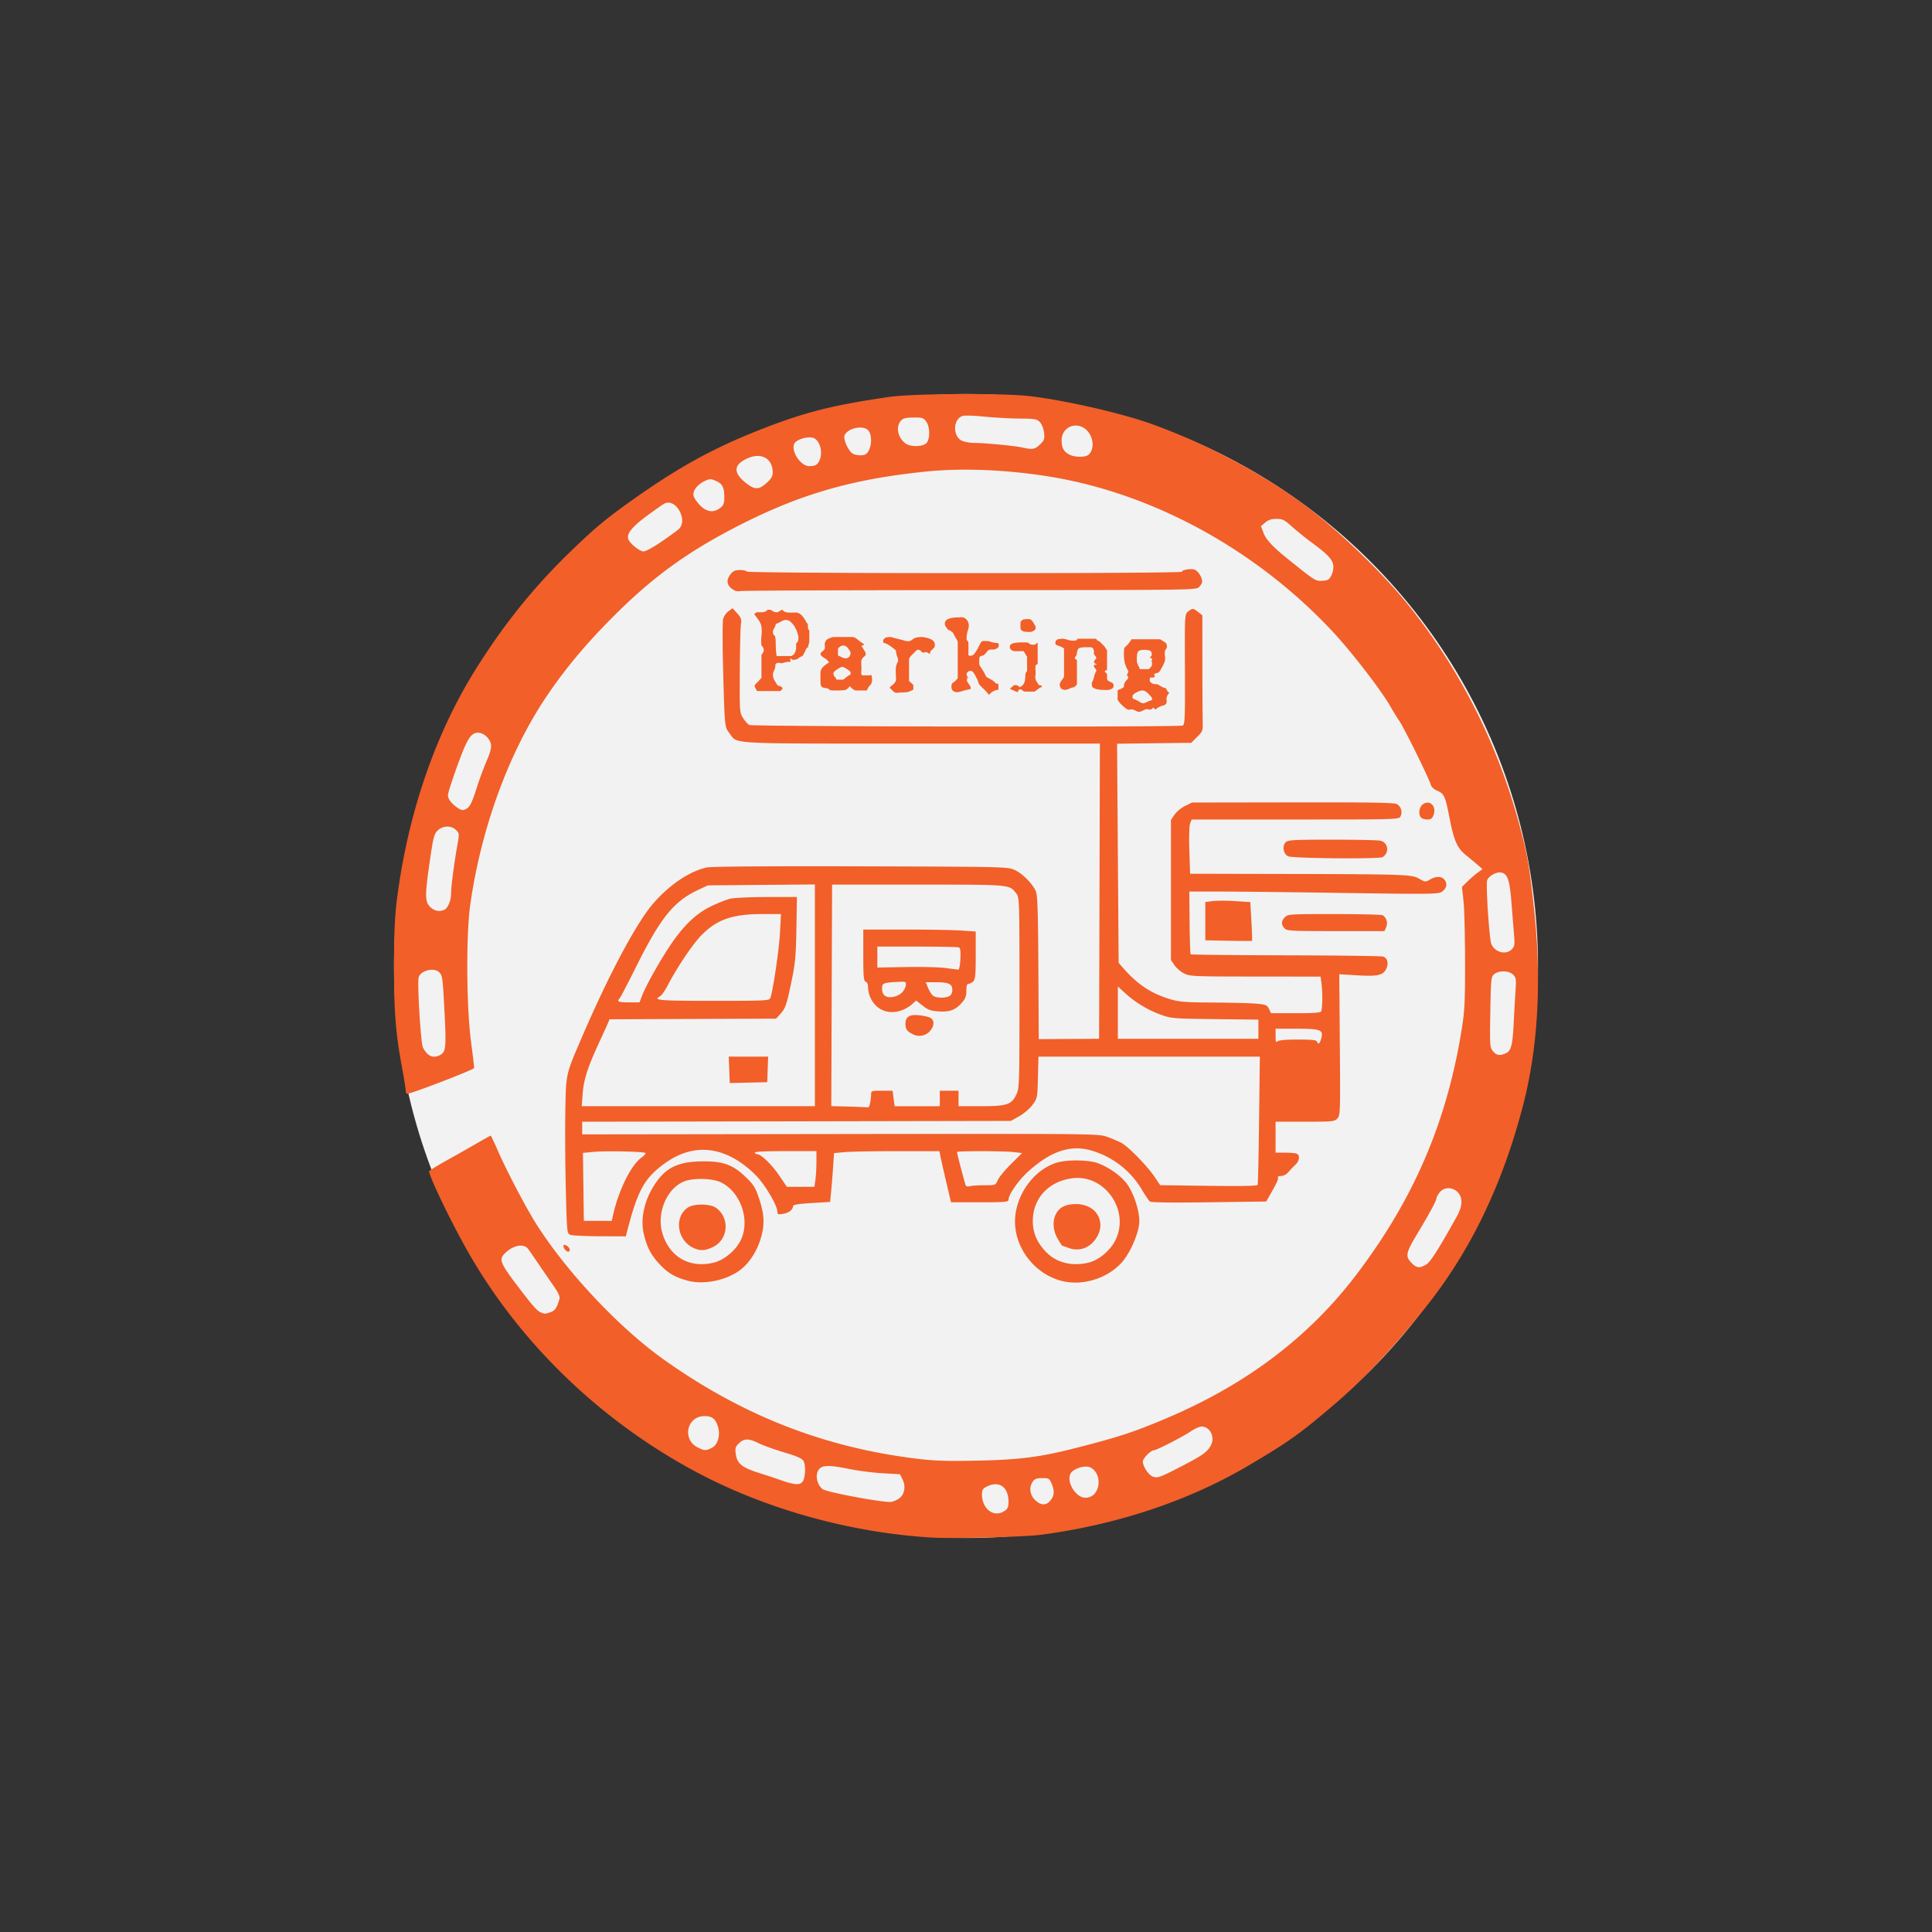 <svg width="456" height="456" viewBox="0 0 120.65 120.65" xmlns="http://www.w3.org/2000/svg"><rect x="0" y="0" width="120.65" height="120.65" fill="#333333" stroke="none"/><g paint-order="markers stroke fill"><circle cx="60.325" cy="60.325" r="35.719" fill="#f2f2f2"/><path style="-inkscape-font-specification:'FBI Old Report, Normal'" d="M59.828 24.608c-1.798.01-3.569.072-4.308.18-3.532.515-5.272.955-7.997 2.024-3.024 1.186-5.226 2.404-8.228 4.55-1.528 1.092-2.176 1.637-3.705 3.117-2.257 2.184-4.126 4.508-5.88 7.31-2.544 4.063-4.26 9.086-4.929 14.436-.128 1.027-.174 2.09-.175 4.097-.001 2.887.1 4.174.494 6.312.13.703.236 1.367.236 1.475 0 .108.042.197.093.197.238 0 3.874-1.393 4.176-1.6.015-.01-.07-.754-.19-1.653-.288-2.188-.315-6.68-.049-8.554.674-4.753 2.396-9.474 4.727-12.955 1.196-1.785 2.564-3.416 4.356-5.193 2.294-2.275 4.358-3.787 7.23-5.296 4.078-2.142 7.4-3.127 12.182-3.61 2.232-.226 4.96-.116 7.607.306 6.511 1.04 12.971 4.567 17.756 9.694 1.187 1.271 3.03 3.662 3.617 4.693.18.315.41.69.511.831.305.425 1.848 3.547 2.005 4.056.038.122.212.28.394.355.436.18.506.338.777 1.738.269 1.387.48 1.858 1.037 2.302.221.177.54.441.708.588l.307.267-.293.213c-.16.117-.45.367-.641.555l-.35.343.096.871c.052.48.096 2.178.098 3.775.004 2.525-.023 3.076-.209 4.24-.924 5.8-3.006 10.64-6.61 15.37-2.941 3.859-6.837 6.806-11.764 8.899-2.077.882-2.999 1.186-5.684 1.874-2.27.58-3.509.741-6.175.799-1.892.04-2.652.017-3.755-.116-5.8-.7-10.885-2.684-15.798-6.164-2.825-2.002-6.156-5.546-8.047-8.563-.636-1.015-1.831-3.3-2.358-4.51-.226-.518-.427-.942-.445-.942-.019 0-.42.222-.892.495-.471.273-1.329.758-1.905 1.078-.577.32-1.049.614-1.049.654 0 .323 1.328 3.085 2.372 4.933 3.248 5.75 8.306 10.645 14.307 13.846 4.357 2.324 9.65 3.796 14.724 4.094 1.303.076 5.736-.036 6.778-.172 4.74-.618 9.245-2.117 12.971-4.316 2.47-1.458 3.161-1.947 5.218-3.692 1.953-1.658 3.852-3.671 5.918-6.276 2.762-3.481 4.743-7.602 6.024-12.532.94-3.615 1.172-7.774.685-12.287-.292-2.701-.415-3.404-.932-5.304-1.381-5.078-3.734-9.712-6.959-13.709-1.749-2.168-4.687-4.955-6.833-6.484-2.688-1.914-6.033-3.654-9.193-4.782-1.888-.674-5.39-1.471-7.581-1.727-.847-.099-2.672-.14-4.47-.13zm.824 1.35c.24.01.536.03.828.06.584.06 1.556.114 2.16.12 1.004.009 1.113.028 1.303.228.121.129.227.398.256.655.044.39.018.469-.248.732-.307.305-.486.337-1.092.197-.462-.107-2.35-.29-2.997-.29-.288 0-.653-.065-.81-.146-.594-.304-.521-1.411.101-1.547.073-.015.258-.018.499-.008zm-3.626.116c.553-.009.633.015.806.242.25.327.261 1.09.022 1.353-.213.233-.974.254-1.289.035-.481-.335-.642-1.019-.33-1.4.148-.183.28-.221.791-.23zm10.067.506a.947.947 0 01.456.072c.653.272.91 1.268.448 1.728-.194.192-.878.193-1.234 0-.342-.183-.466-.42-.466-.893 0-.503.357-.866.796-.907zm-13.6.14c.31-.052.621 0 .754.188.265.375.16 1.229-.18 1.453-.197.13-.725.076-.895-.092-.287-.285-.526-.916-.421-1.11.124-.231.432-.388.742-.44zm-2.928.594a.604.604 0 01.306.068c.497.309.545 1.346.075 1.656-.059.04-.246.072-.415.073-.524.002-1.146-.928-.932-1.394.104-.227.598-.406.966-.403zm-3.163 1.162c.503.039.853.411.853 1.04 0 .216-.095.382-.35.614-.503.457-.742.472-1.261.08-.764-.58-.852-1.051-.267-1.425.368-.234.724-.332 1.025-.309zm-3.065 1.453c.095-.005.189.027.343.09.428.178.551.405.551 1.016 0 .406-.04.515-.257.684-.407.318-.842.263-1.252-.156-.192-.196-.375-.461-.408-.59-.076-.302.209-.692.673-.921.159-.079.255-.119.35-.123zm-2.575 1.46c.62.034 1.153 1.181.617 1.66-.121.107-.611.463-1.09.79-.478.328-.97.596-1.094.596-.254 0-.874-.5-.962-.775-.106-.331.23-.751 1.145-1.432.497-.37 1-.72 1.117-.78a.516.516 0 01.267-.059zm37.95 1.014c.382 0 .494.056.977.49.3.27.894.747 1.32 1.06.965.71 1.257 1.046 1.257 1.446 0 .32-.148.679-.331.8-.06.04-.262.072-.452.073-.344.002-.423-.05-1.986-1.305-.993-.796-1.424-1.25-1.585-1.668l-.169-.44.268-.228c.194-.165.386-.228.7-.228zm-5.367 3.14c-.253.002-.538.075-.538.162 0 .123-27.085.111-27.161-.012-.034-.053-.23-.096-.438-.096-.292 0-.424.057-.58.254-.277.35-.255.658.065.907.189.148.347.192.543.153.152-.03 6.616-.056 14.364-.058 13.896-.004 14.092-.006 14.282-.195.105-.105.192-.258.192-.34 0-.272-.28-.696-.498-.752a.91.91 0 00-.23-.024zm-28.595 2.44l-.258.186a.995.995 0 00-.332.476c-.041.16-.045 1.444-.01 2.855.102 3.95.096 3.89.407 4.294.53.688-.362.641 11.982.641h11.147l-.022 8.54-.025 9.218-.003.677-1.884.011-1.884.011-.023-4.456c-.019-3.458-.053-4.527-.154-4.767-.2-.472-.83-1.113-1.32-1.338-.434-.2-.541-.203-9.606-.23-5.83-.016-9.333.01-9.622.07-1.054.224-2.307 1.06-3.32 2.214-1.057 1.206-2.774 4.416-4.476 8.37-1.03 2.395-1 2.256-1.043 4.663-.021 1.171-.008 3.363.03 4.87.068 2.677.075 2.744.278 2.825.115.046.942.086 1.838.09l1.63.006.107-.412c.656-2.513 1.084-3.266 2.382-4.185 1.827-1.293 3.798-1.026 5.608.76.576.57 1.37 1.903 1.37 2.3 0 .167.046.183.366.127.362-.063.61-.26.61-.485 0-.08.362-.138 1.158-.185l1.158-.07.059-.594c.033-.327.088-1.014.123-1.526l.064-.93.645-.06c.355-.034 1.836-.062 3.29-.062h2.646l.06.314c.034.173.197.891.362 1.597l.301 1.282h1.796c1.595 0 1.796-.018 1.796-.158 0-.321.613-1.205 1.214-1.749 1.423-1.29 2.667-1.705 3.962-1.324a5.422 5.422 0 013.158 2.457c.206.346.427.672.492.726.076.062 1.379.079 3.69.048l3.574-.048.195-.34c.475-.825.59-1.076.536-1.164-.032-.05.058-.093.2-.093.156 0 .338-.098.468-.252.117-.138.311-.342.432-.453.254-.233.289-.603.065-.688-.085-.033-.414-.059-.732-.059h-.577v-1.935h1.838c1.745 0 1.848-.01 2.024-.204.178-.196.184-.386.15-4.605l-.035-4.4 1.13.069c1.287.078 1.636-.006 1.818-.442.143-.342.053-.646-.215-.73-.112-.036-2.85-.07-6.082-.078-3.233-.007-5.901-.036-5.93-.065-.028-.028-.058-.92-.068-1.983l-.017-1.933h1.986c1.093 0 4.585.04 7.76.088 5.207.079 5.795.072 6.009-.067.3-.196.378-.485.197-.74-.173-.246-.538-.258-.924-.032-.28.164-.3.163-.678-.054-.47-.268-.791-.278-8.925-.296l-5.375-.012-.049-1.427c-.027-.803-.008-1.544.045-1.694l.094-.266h6.473c6.35 0 6.474-.003 6.575-.191a.6.6 0 00-.21-.765c-.16-.098-1.523-.122-6.505-.114l-6.303.01-.44.216c-.24.118-.537.363-.657.544l-.22.329V59.955l.22.32c.12.176.388.407.595.513.358.184.577.193 4.453.196l4.077.004.064.515c.066.524.053 1.43-.025 1.65-.031.09-.439.12-1.587.12h-1.545l-.128-.266c-.114-.238-.194-.272-.76-.327-.349-.034-1.562-.067-2.696-.073-1.792-.01-2.15-.038-2.731-.213-1.175-.355-2.027-.92-2.912-1.931l-.292-.335-.049-6.842-.049-6.842 2.315-.029 2.315-.029.367-.364c.352-.349.366-.39.35-.968a269.4 269.4 0 01-.018-3.616l-.003-3.013-.262-.205c-.319-.248-.353-.25-.625-.031-.215.172-.215.174-.201 3.616.012 3.104-.003 3.45-.146 3.505-.273.104-26.862.068-27.059-.036-.098-.052-.275-.25-.393-.44-.21-.337-.216-.42-.2-2.93.009-1.42.041-2.74.071-2.932.046-.293.008-.401-.233-.67zm2.195.093c-.095.107-.232.16-.411.16h-.125c-.131-.024-.233.017-.305.124.084.106.168.219.251.337a1 1 0 01.179.356c.024.118.036.23.036.337 0 .106-.006.213-.018.32a2.406 2.406 0 000 .585c.012.012.018.024.018.036l.036.035c.06.083.09.154.09.214a.328.328 0 01-.073.212l-.017.036c-.036.036-.054.065-.054.089v1.42c-.06.06-.114.118-.161.178l-.144.142c-.083.083-.125.142-.125.177 0 .024.006.048.018.071l.036.072c.024.035.047.076.071.123l.019.054h1.467l.125-.124v-.09c-.107-.082-.203-.123-.286-.123a8.375 8.375 0 01-.215-.337.816.816 0 01-.09-.32c0-.048.006-.101.018-.16.024-.06.048-.113.072-.16a1.007 1.007 0 00.072-.373c.095-.071.178-.094.25-.07a.33.33 0 00.215 0 1.34 1.34 0 01.232-.054c.096-.012.18-.018.25-.018l-.035-.213c0-.012.03.006.09.053.071.048.125.06.16.036a.512.512 0 00.27-.089c.059-.059.13-.1.214-.124.024 0 .066-.053.125-.16.06-.118.101-.207.125-.267.06-.082.078-.124.054-.124h.072c.024 0 .03-.017.017-.053-.012-.047-.005-.077.019-.089l.053-.213V39.372l-.072-.089a1.211 1.211 0 01-.017-.23v-.072a1.617 1.617 0 01-.126-.177.706.706 0 00-.107-.178.739.739 0 00-.107-.142.233.233 0 00-.108-.106.44.44 0 00-.34-.125h-.375c-.167 0-.293-.035-.376-.106l-.018-.036-.036-.035c-.024 0-.042.006-.054.018a.208.208 0 01-.053.035c-.048.024-.09.047-.126.071a.256.256 0 01-.143.036.46.46 0 01-.268-.107.686.686 0 00-.09-.035.16.16 0 00-.071-.018zm12.079.47a.658.658 0 00-.108.01h-.16a1.891 1.891 0 00-.465.07.488.488 0 00-.216.125.328.328 0 00-.071.213c0 .059.024.124.071.195a.54.54 0 01.125.178c.06 0 .126.03.197.088.072.048.12.095.143.143.036.082.09.183.162.301.071.107.107.184.107.231v2.255c-.131.154-.233.249-.305.284-.06.036-.089.118-.089.249 0 .094.024.171.072.23.06.072.167.107.322.107.06 0 .173-.03.34-.089.179-.047.334-.083.465-.106v-.142a10.05 10.05 0 00-.161-.249.558.558 0 01-.09-.195c.024-.024.042-.036.054-.036.024-.012 0-.041-.071-.089h.143c-.12-.094-.155-.189-.107-.284a.242.242 0 01.232-.142c.071 0 .138.048.197.142.06.083.113.178.161.284.06.107.102.207.126.302.035.083.059.13.07.142.096.107.204.213.323.32.12.118.209.225.268.32a.731.731 0 01.305-.249c.155-.07.25-.095.286-.071v-.39c-.06.023-.126.005-.197-.054a.872.872 0 00-.25-.195 2.942 2.942 0 00-.197-.107.302.302 0 01-.144-.124 2.662 2.662 0 00-.179-.337 1.944 1.944 0 00-.125-.196.932.932 0 01-.09-.142 1.17 1.17 0 01-.017-.248c0-.107.006-.19.018-.25l.053-.052.018-.018c.12-.024.191-.048.215-.071.06-.06.113-.118.161-.177a.36.36 0 01.161-.142.25.25 0 01.108-.019h.179a.641.641 0 00.16-.053.277.277 0 00.144-.142v-.16l-.054-.053c-.12 0-.25-.017-.393-.053a.976.976 0 00-.287-.071h-.161a.15.15 0 00-.125.018c-.048.012-.095.065-.143.16l-.162.32c-.06.106-.125.206-.196.301-.072.083-.15.124-.233.124-.06 0-.095-.006-.107-.018 0-.011-.012-.017-.036-.017a9.73 9.73 0 000-.835l-.054-.053a.277.277 0 00-.054-.07 1.617 1.617 0 01.072-.57c.072-.2.084-.366.036-.496a.483.483 0 00-.143-.231.362.362 0 00-.197-.106.658.658 0 00-.107-.01zm4.115.116c-.06 0-.125.006-.196.018-.06 0-.132.053-.215.16v.425a.326.326 0 00.232.178c.12.012.203.018.25.018a.507.507 0 00.233-.018.7.7 0 00.161-.089c.048-.035.072-.088.072-.16 0-.059-.036-.141-.108-.248a.708.708 0 00-.214-.266.826.826 0 00-.215-.018zm-15.066.053c.13 0 .244.053.34.16a1 1 0 01.25.337c.072.118.12.237.143.356a.99.99 0 01.054.195.928.928 0 01-.018.213.17.17 0 01-.054.124c0 .024-.012.036-.036.036l-.035.07v.302a1.363 1.363 0 01-.072.25c-.036.082-.113.153-.232.212H48.5a4.417 4.417 0 01-.054-.657c0-.201-.012-.39-.036-.568l-.035-.035a.34.34 0 01-.107-.25.34.34 0 01.053-.177c.036-.059.066-.118.09-.177.011-.012.023-.06.035-.142a.506.506 0 01.108-.036l.071-.035.144-.071a.557.557 0 01.304-.107zm3.006 1.065c-.06 0-.15.024-.269.072-.119.047-.196.1-.232.16a.395.395 0 00-.072.283.62.62 0 010 .213.437.437 0 01-.161.178c-.072.06-.107.112-.107.16 0 .059.072.136.215.23a.97.97 0 01.322.285 4.56 4.56 0 00-.358.266.558.558 0 00-.18.408v.515c0 .095.006.172.018.231.024.095.096.154.215.178.12.012.197.023.233.035a.279.279 0 00.072.053.28.28 0 01.071.053c.06.012.138.019.233.019h.232c.143 0 .275-.007.394-.019.12 0 .239-.082.358-.248.06.06.125.119.197.178.071.059.137.089.197.089h.68c.047-.119.09-.202.125-.249l.107-.107a.546.546 0 00.09-.337.454.454 0 00-.018-.142.313.313 0 00-.036-.142.256.256 0 01-.143.035h-.394c-.035-.012-.06-.03-.071-.053a.535.535 0 01-.018-.16 1.949 1.949 0 000-.515c0-.082.006-.153.018-.212a.426.426 0 01.143-.214c.083-.059.125-.118.125-.177 0-.06-.036-.142-.108-.249a1.835 1.835 0 00-.16-.248.225.225 0 01.09-.054.225.225 0 00.089-.053 5.05 5.05 0 01-.376-.266c-.143-.13-.269-.196-.376-.196zm3.543 0c-.048 0-.126.006-.233.018-.095.012-.173.071-.233.178v.16c.203.035.466.195.788.48.012.118.036.236.071.354a.812.812 0 01.072.249c0 .059-.018.118-.054.177l-.071.178c-.024.154-.03.337-.018.55.012.201.012.331 0 .39a.669.669 0 01-.215.267.613.613 0 00-.179.178c.048.024.102.07.161.141.06.071.12.119.18.143.06.023.125.03.196.018a1.5 1.5 0 01.197-.018c.131 0 .238-.006.322-.018.083 0 .226-.053.43-.16v-.284a.807.807 0 00-.144-.142.62.62 0 01-.125-.124v-1.332c0-.06.054-.148.161-.266l.322-.32c.024-.012.03-.017.018-.017h.09c.06 0 .113.03.16.088.048.06.102.09.162.09.06 0 .077-.007.053-.019-.012-.012.012-.017.072-.017s.107.017.143.053l.143.07c-.024-.094.006-.177.09-.248a.855.855 0 00.179-.195.134.134 0 00.017-.053v-.107a.29.29 0 00-.09-.213.644.644 0 00-.232-.142.993.993 0 00-.268-.071.81.81 0 00-.215-.036c-.274 0-.465.048-.572.142a.459.459 0 01-.305.125c-.024 0-.09-.012-.196-.036a2.844 2.844 0 00-.34-.089 4.868 4.868 0 00-.34-.088.99.99 0 00-.197-.054zm10.754.107c-.036 0-.113.006-.233.018a.28.28 0 00-.232.16v.16l.053.053c.191.059.352.13.483.213v1.722c0 .06-.047.148-.142.267-.084.118-.126.206-.126.266 0 .094.03.177.09.248.071.06.155.089.25.089a.822.822 0 00.25-.07.698.698 0 01.287-.09.386.386 0 00.09-.071l.107-.106v-1.474c0-.06-.018-.09-.054-.09a.28.28 0 01-.071-.052.122.122 0 01.035-.124.264.264 0 00.072-.125c.024-.237.077-.372.16-.408.084-.035.215-.054.394-.054h.269c.131-.011.215.054.25.196a.36.36 0 010 .16c0 .047.012.083.036.106a.412.412 0 00.072.107c.035.023.048.06.036.107v.035a.441.441 0 00-.126.177c-.012.036-.005.066.018.09a.279.279 0 00.072.052c.035.012.053.024.053.036 0 .024-.018.035-.053.035a.076.076 0 00-.072 0c-.024.012-.036.042-.036.09.012.035.06.106.144.212v.036c.012 0 .017.006.017.018v.017c-.071.119-.119.237-.143.356a1.403 1.403 0 01-.125.355c-.024.035-.03.082-.018.142a.58.58 0 01.018.142.6.6 0 00.34.16c.12.023.227.035.322.035h.108c.071.012.149.012.232 0a.756.756 0 00.233-.07.223.223 0 00.107-.196c0-.107-.054-.178-.161-.213a.641.641 0 01-.232-.143.989.989 0 01-.019-.195.333.333 0 00-.017-.195.319.319 0 00-.09-.089c-.024-.024-.036-.047-.036-.07.024-.024.048-.036.072-.036a.28.28 0 00.071-.054v-1.207c0-.012-.023-.048-.07-.107a.836.836 0 00-.162-.213 1.528 1.528 0 00-.197-.195c-.06-.06-.113-.089-.16-.089a.277.277 0 01-.055-.07c-.011-.036-.047-.054-.107-.054h-1.056c-.023 0-.041.006-.053.018 0 .012-.006.03-.018.053a.193.193 0 01-.072.036.635.635 0 01-.179.017c-.06 0-.167-.017-.322-.053a1.149 1.149 0 00-.304-.071zm4.277.035c-.024.06-.084.149-.18.267a1.422 1.422 0 01-.268.266c0 .071-.006.148-.018.23v.214c0 .154.018.32.054.497.048.178.12.343.215.497.012.048 0 .101-.036.16-.022.037-.019.06.004.074l-.094-.02c.084.07.126.16.126.266-.203.177-.293.355-.269.532-.107.071-.19.119-.25.142a.554.554 0 00-.107.036c-.024.012-.036.041-.036.089V43.598a.148.148 0 00.017.124c.06.106.155.22.287.338.13.118.226.195.286.23.06.036.125.042.197.018a.42.42 0 01.215.018c.047.023.101.047.16.071.06.036.12.053.18.053s.119-.017.178-.053c.06-.024.114-.048.162-.071a.309.309 0 01.268-.018c.095.036.185-.006.268-.124a.587.587 0 00.09.071c.036.036.066.053.09.053.023-.059.1-.118.232-.177a.988.988 0 01.286-.09c.12-.07.167-.17.143-.301-.012-.13 0-.225.036-.284.024-.047.048-.09.072-.125.036-.023.054-.047.054-.07a.39.39 0 01-.18-.267 1.405 1.405 0 01-.286-.106 7.941 7.941 0 01-.268-.16h-.09a.838.838 0 01-.16-.018.7.7 0 01-.162-.089c-.047-.035-.072-.094-.072-.177 0-.06.007-.089.019-.089.024-.012.035-.03.035-.053.143.024.233.006.269-.053-.036-.083-.048-.13-.036-.142.012-.024.036-.042.072-.054l.143-.035a.345.345 0 00.16-.16l.144-.249c.048-.095.09-.19.125-.284a.703.703 0 00.018-.355 1.394 1.394 0 010-.32c.024-.047.048-.088.072-.124a.191.191 0 00.053-.142c0-.13-.036-.219-.107-.266a4.912 4.912 0 01-.197-.124c-.06-.048-.113-.072-.161-.072zm-6.925.196c-.096 0-.215.012-.358.035a.409.409 0 00-.305.16v.16a.35.35 0 00.162.16.68.68 0 00.214.035h.25a.766.766 0 01.233 0c.048.06.084.118.108.178.035.059.072.112.107.16v.905a.32.32 0 00-.107.23c0 .084-.006.173-.018.267a.595.595 0 01-.071.267c-.036.083-.126.165-.269.248a.325.325 0 00-.269-.142c-.06 0-.119.03-.178.09a.777.777 0 00-.162.176c.06 0 .138.024.233.072.096.047.179.082.25.106a.968.968 0 00.054-.125c.024-.035.066-.053.126-.053h.036c.011.012.024.018.035.018l.054.054c.024.011.048.03.071.053a.669.669 0 00.161.017h.376c.072.012.126.006.162-.017.06-.036.136-.089.232-.16.095-.083.167-.112.215-.089 0-.012-.006-.024-.018-.035V42.817a.4.4 0 00-.125-.018.238.238 0 01-.108-.09.263.263 0 00-.071-.123.786.786 0 01-.072-.142.467.467 0 01-.018-.231 1.94 1.94 0 00.018-.23c0-.06-.006-.13-.018-.214 0-.094.006-.172.018-.23.024-.024.048-.036.072-.036.035-.012.053-.048.053-.107v-1.26a.475.475 0 00-.125.088c-.024.024-.06.036-.108.036a.707.707 0 01-.214-.018 1.067 1.067 0 01-.143-.106 1.549 1.549 0 00-.25-.018zm-11.077.195c.131 0 .239.065.322.195.096.119.144.208.144.267 0 .095-.03.177-.09.248a.316.316 0 01-.233.09.56.56 0 01-.232-.072 3.233 3.233 0 00-.233-.107v-.426a.605.605 0 01.125-.124.365.365 0 01.197-.071zm18.825.267c.083 0 .179.012.286.035.12.024.173.124.161.302a1.06 1.06 0 01-.107.142c-.012.024.006.036.053.036.048 0 .072.029.072.088 0 .06-.012.089-.036.089-.012 0-.006.012.018.035a.573.573 0 010 .285c-.024.023-.054.059-.09.106l-.09.089h-.554a9.705 9.705 0 01-.179-.39 1.656 1.656 0 01-.017-.267c0-.166.018-.296.053-.39.036-.107.18-.16.43-.16zM52.58 41.645c.06 0 .137.03.233.089.107.059.208.136.304.23v.16c-.06.024-.138.071-.233.142-.084.06-.155.119-.215.178h-.429a.498.498 0 00-.126-.195.358.358 0 01-.07-.196c0-.035.023-.077.07-.124a.834.834 0 01.162-.125.71.71 0 01.178-.106.313.313 0 01.126-.053zm18.753 1.474c.095 0 .184.035.268.106.095.071.208.19.34.355v.142c-.096.024-.197.06-.304.107a.58.58 0 01-.25.089c-.06 0-.156-.042-.287-.125a1.34 1.34 0 00-.304-.142l-.072-.053v-.16c.06-.083.16-.16.304-.23a.958.958 0 01.305-.09zm-41.47 2.638c.331 0 .724.351.791.707.044.232-.029.513-.284 1.104-.188.437-.477 1.23-.643 1.762-.205.66-.37 1.017-.515 1.118-.272.189-.364.186-.66-.018-.361-.25-.576-.535-.58-.771-.001-.116.262-.943.587-1.838.612-1.691.848-2.064 1.304-2.064zm59.277 4.364a.505.505 0 00-.323.143c-.21.189-.247.62-.07.797.065.063.241.116.393.116.21 0 .3-.063.379-.266.168-.432-.069-.797-.38-.79zM27.91 51.62a.771.771 0 01.569.214c.205.204.208.237.087.915-.204 1.137-.395 2.606-.399 3.054-.003.466-.207.933-.446 1.024-.317.12-.609.055-.86-.195-.33-.328-.333-.704-.017-2.883.21-1.455.265-1.665.483-1.882a.863.863 0 01.583-.247zm55.253.816c-2.373 0-2.731.02-2.87.157-.237.235-.155.73.145.88.27.134 5.713.181 5.91.05.44-.291.34-.926-.16-1.025-.172-.034-1.533-.062-3.025-.062zm10.56 2.05c.414.062.549.433.66 1.82l.164 2.044c.054.667.04.756-.15.943-.363.361-1.056.172-1.266-.345-.127-.314-.348-3.629-.264-3.961.066-.258.556-.545.856-.5zm-42.835.747V69.08h-14.56l.064-.83c.067-.87.328-1.656 1.107-3.332.21-.452.423-.922.474-1.044l.092-.222 5.2-.02 5.2-.02.28-.309c.314-.35.388-.575.722-2.207.195-.953.243-1.512.268-3.121l.031-1.96-1.853.003c-1.019.001-2.05.046-2.291.1-.242.055-.8.275-1.24.49-.944.461-1.734 1.23-2.582 2.513-.659.997-1.463 2.438-1.692 3.033l-.17.442h-.669c-.647 0-.772-.053-.577-.246.051-.051.514-.937 1.028-1.969 1.55-3.105 2.36-4.102 3.923-4.83l.564-.261 3.34-.03zm1.075.01h5.367c5.835 0 5.689-.014 6.13.543.201.254.204.319.204 6.213 0 5.801-.006 5.967-.2 6.365-.305.625-.592.717-2.229.717H59.86v-.968h-1.17v.968h-2.822l-.065-.484-.064-.484h-.67c-.64 0-.67.01-.67.23 0 .126-.028.366-.061.532-.034.166-.089.293-.122.282-.034-.012-.566-.035-1.183-.052l-1.121-.03.025-6.916zm24.355 1.003c-.254 0-.474.009-.598.026l-.45.061v2.388l1.438.027c.791.014 1.455.017 1.475.006.02-.01.005-.56-.034-1.22l-.07-1.2-.954-.062a13.106 13.106 0 00-.807-.026zm-28.71.835h1.164l-.065 1.185c-.058 1.073-.44 3.644-.603 4.065-.06.157-.322.17-3.566.17-3.373 0-3.787-.036-3.325-.28.096-.052.307-.347.469-.657.617-1.184 1.573-2.604 2.135-3.175.958-.97 1.934-1.308 3.79-1.308zm35.731.001c-2.772-.001-2.91.008-3.096.193-.237.235-.248.458-.034.693.15.165.38.178 3.203.178h3.042l.113-.248a.61.61 0 00-.219-.743c-.059-.039-1.413-.072-3.009-.073zm-29.428.967v1.6c0 1.332.025 1.609.146 1.655.08.03.147.149.147.263.002.724.413 1.35 1.024 1.558.567.193 1.252.019 1.772-.453l.213-.192.4.318c.327.262.504.327.982.361.7.05 1.065-.081 1.46-.529.232-.261.293-.42.293-.762 0-.31.039-.432.139-.432.076 0 .208-.069.292-.152.126-.125.154-.416.154-1.631v-1.479l-.893-.063c-.49-.034-2.07-.062-3.51-.062zm.878 1.064h2.479c1.363 0 2.537.022 2.609.05.095.035.12.227.097.725-.021.442-.072.673-.146.665a74.986 74.986 0 01-.797-.104c-.375-.05-1.483-.076-2.462-.059l-1.78.031v-.654zM27.105 60.57c.126.019.24.065.32.146.209.206.22.289.339 2.58.109 2.096.077 2.4-.272 2.584-.446.237-.791.089-1.08-.463-.135-.26-.363-3.995-.266-4.379.082-.321.579-.523.959-.468zm66.815.091c.224.007.442.075.571.203.187.185.2.277.15 1.04-.032.46-.082 1.36-.114 1.998-.068 1.373-.16 1.723-.491 1.873-.378.17-.594.134-.81-.137-.186-.236-.195-.357-.158-2.443.037-2.11.047-2.203.25-2.365.148-.12.377-.175.602-.169zm-37.912.659c.573-.03.584-.025.558.212-.015.133-.125.338-.244.457-.227.226-.699.35-.948.25-.208-.084-.29-.233-.291-.532-.002-.302.1-.344.925-.387zm1.801.018h.642c.793 0 1.02.108 1.02.484 0 .181-.069.32-.19.383-.258.138-.812.126-1.008-.02-.09-.067-.23-.285-.313-.484zm11.999.266l.427.39a6.712 6.712 0 002.217 1.357c.706.255.772.26 3.427.291l2.706.032v1.196H69.808v-1.633zm-12.803 1.792c-.32.04-.461.212-.46.537.003.335.085.456.44.644.376.2.813.122 1.095-.196.277-.312.285-.68.016-.822-.112-.06-.432-.131-.712-.16a1.695 1.695 0 00-.38-.003zm22.653.845h1.274c1.488 0 1.694.066 1.599.515-.081.382-.195.514-.272.314-.05-.126-.255-.152-1.213-.152-.767 0-1.193.04-1.271.117-.091.09-.117.015-.117-.34zm-34.15 1.742l.033.825.032.826 1.17-.027 1.17-.027.028-.799.029-.798h-1.23zm19.341 0h13.826l-.048 3.987c-.026 2.192-.066 4.005-.09 4.028-.068.069-1.204.083-3.727.047l-2.36-.033-.353-.526c-.452-.676-1.664-1.912-2.09-2.13a9.207 9.207 0 00-.873-.364c-.54-.193-.713-.195-16.661-.174l-16.117.022v-.79l13.386-.025 13.385-.026.526-.296c.293-.165.66-.48.829-.71.298-.409.304-.437.335-1.713zm-15.82 5.903h1.956v.664c0 .365-.028.866-.062 1.113l-.062.45H49.138l-.485-.714c-.453-.667-1.125-1.32-1.358-1.32a.218.218 0 01-.162-.096c-.04-.064.617-.097 1.896-.097zm12.282.002c.814.002 1.706.022 2.02.06l.495.058-.694.69c-.382.38-.753.831-.825 1.004-.13.313-.133.315-.825.317-.383 0-.79.026-.904.056-.115.031-.232.018-.26-.03-.052-.081-.555-1.99-.555-2.102 0-.036.735-.054 1.548-.053zm-22.348.018c.694.016 1.303.053 1.349.098.032.032-.082.16-.253.285-.672.488-1.456 2.096-1.796 3.686l-.057.266H36.46l-.028-2.123-.028-2.123.7-.065c.385-.036 1.164-.04 1.858-.024zm28.261.562c-.49 0-.981.052-1.29.155-1.524.51-2.66 2.257-2.54 3.908.118 1.632 1.374 3.102 2.971 3.475 1.261.294 2.742-.16 3.645-1.119.516-.547 1.057-1.738 1.132-2.49.064-.653-.33-1.9-.792-2.5-.391-.508-1.174-1.05-1.838-1.274-.308-.103-.798-.155-1.288-.155zm-23.212.057c-1.589-.008-2.38.343-3.075 1.365-.69 1.014-.961 2.19-.732 3.17.193.829.455 1.325 1.01 1.914.498.528.926.779 1.7.995 1.014.283 2.443-.004 3.31-.664.545-.414 1.01-1.111 1.258-1.888.28-.876.263-1.535-.067-2.531-.236-.711-.345-.893-.808-1.344-.8-.779-1.392-1.012-2.596-1.017zM67.33 73.56c1.87.034 3.216 2.193 2.3 3.937-.327.626-1.018 1.193-1.637 1.348-1.008.252-1.976.025-2.62-.613-.6-.597-.879-1.229-.876-1.992.005-1.402.98-2.459 2.453-2.658.129-.017.256-.024.38-.022zm-23.328.069c.395.02.77.088 1.005.2 1.275.613 1.877 2.432 1.219 3.682-.32.609-1.022 1.18-1.639 1.334-1.508.377-2.773-.339-3.22-1.823-.402-1.335.353-2.977 1.517-3.298.31-.085.723-.115 1.118-.095zm46.438.572a.814.814 0 01.584.244c.33.327.32.855-.029 1.483-1.123 2.03-1.66 2.874-1.926 3.036-.39.238-.596.225-.878-.054-.453-.45-.423-.626.321-1.87.802-1.34 1.191-2.063 1.191-2.214 0-.06.091-.223.202-.364a.688.688 0 01.535-.261zm-23.261.99c-.187 0-.38.025-.57.076-.797.213-1.064 1.234-.552 2.102.137.23.257.42.268.42.012.002.196.065.41.143.696.25 1.367-.01 1.764-.682.29-.49.29-1.01 0-1.448-.257-.39-.761-.61-1.32-.61zm-23.331.033c-.347-.004-.696.057-.89.186-.889.59-.672 2.072.371 2.532.415.183.706.167 1.192-.067.962-.462 1.073-1.809.2-2.443-.182-.134-.527-.204-.873-.208zm-8.62 2.51c-.03.004-.042.03-.042.08 0 .071.053.182.117.245.158.157.273.146.273-.025 0-.078-.088-.189-.195-.246-.075-.04-.123-.058-.153-.054zm-2.897.073c.276-.055.523.006.66.2.086.119.394.565.684.991.29.426.706 1.03.924 1.345.276.397.379.632.339.774-.155.55-.276.73-.556.826-.324.112-.345.114-.561.035-.267-.098-.5-.356-1.466-1.625-1.099-1.444-1.2-1.687-.862-2.047.256-.272.562-.443.838-.499zm11.658 10.626c.499 0 .712.177.861.713.143.513-.036 1.085-.398 1.27-.362.186-.462.184-.878-.023-.995-.496-.685-1.96.415-1.96zm31.05.653c.52 0 .85.652.587 1.155-.225.428-.513.637-1.82 1.314-1.386.72-1.525.768-1.828.649-.26-.103-.61-.636-.61-.931 0-.205.5-.71.703-.71.157 0 1.825-.858 2.307-1.187.234-.16.531-.29.661-.29zm-28.392.811c.192-.001.42.074.724.227.261.131.973.388 1.581.57.869.26 1.134.38 1.233.559.15.272.103 1.077-.075 1.29-.174.208-.529.182-1.32-.099a39.094 39.094 0 00-1.267-.422c-1.196-.37-1.493-.604-1.58-1.25-.045-.328-.013-.428.199-.638.157-.156.313-.235.505-.237zm4.985 1.656c.291-.016.722.045 1.378.178.576.117 1.53.24 2.12.272l1.073.06.165.338c.21.43.117.933-.216 1.172a1.418 1.418 0 01-.485.216c-.418.072-4.019-.594-4.292-.793-.334-.244-.475-.822-.284-1.16.098-.175.25-.268.54-.283zm16.196.033a.648.648 0 01.252.049c.553.25.707 1.126.286 1.63a.734.734 0 01-1.024.103c-.528-.412-.728-1.176-.387-1.472.226-.195.588-.316.873-.31zm-2.74.718c.408 0 .448.024.58.336.194.461.177.754-.061 1.054-.268.339-.616.33-.976-.028-.326-.323-.38-.796-.133-1.147.119-.168.248-.215.59-.215zm-2.934.384c.495-.008.829.401.826 1.107-.002.354-.07.474-.358.624-.624.326-1.3-.24-1.3-1.09 0-.281.052-.369.289-.49.195-.1.378-.149.543-.151z" font-size="17.762" font-family="FBI Old Report" fill="#f25f29"/></g></svg>